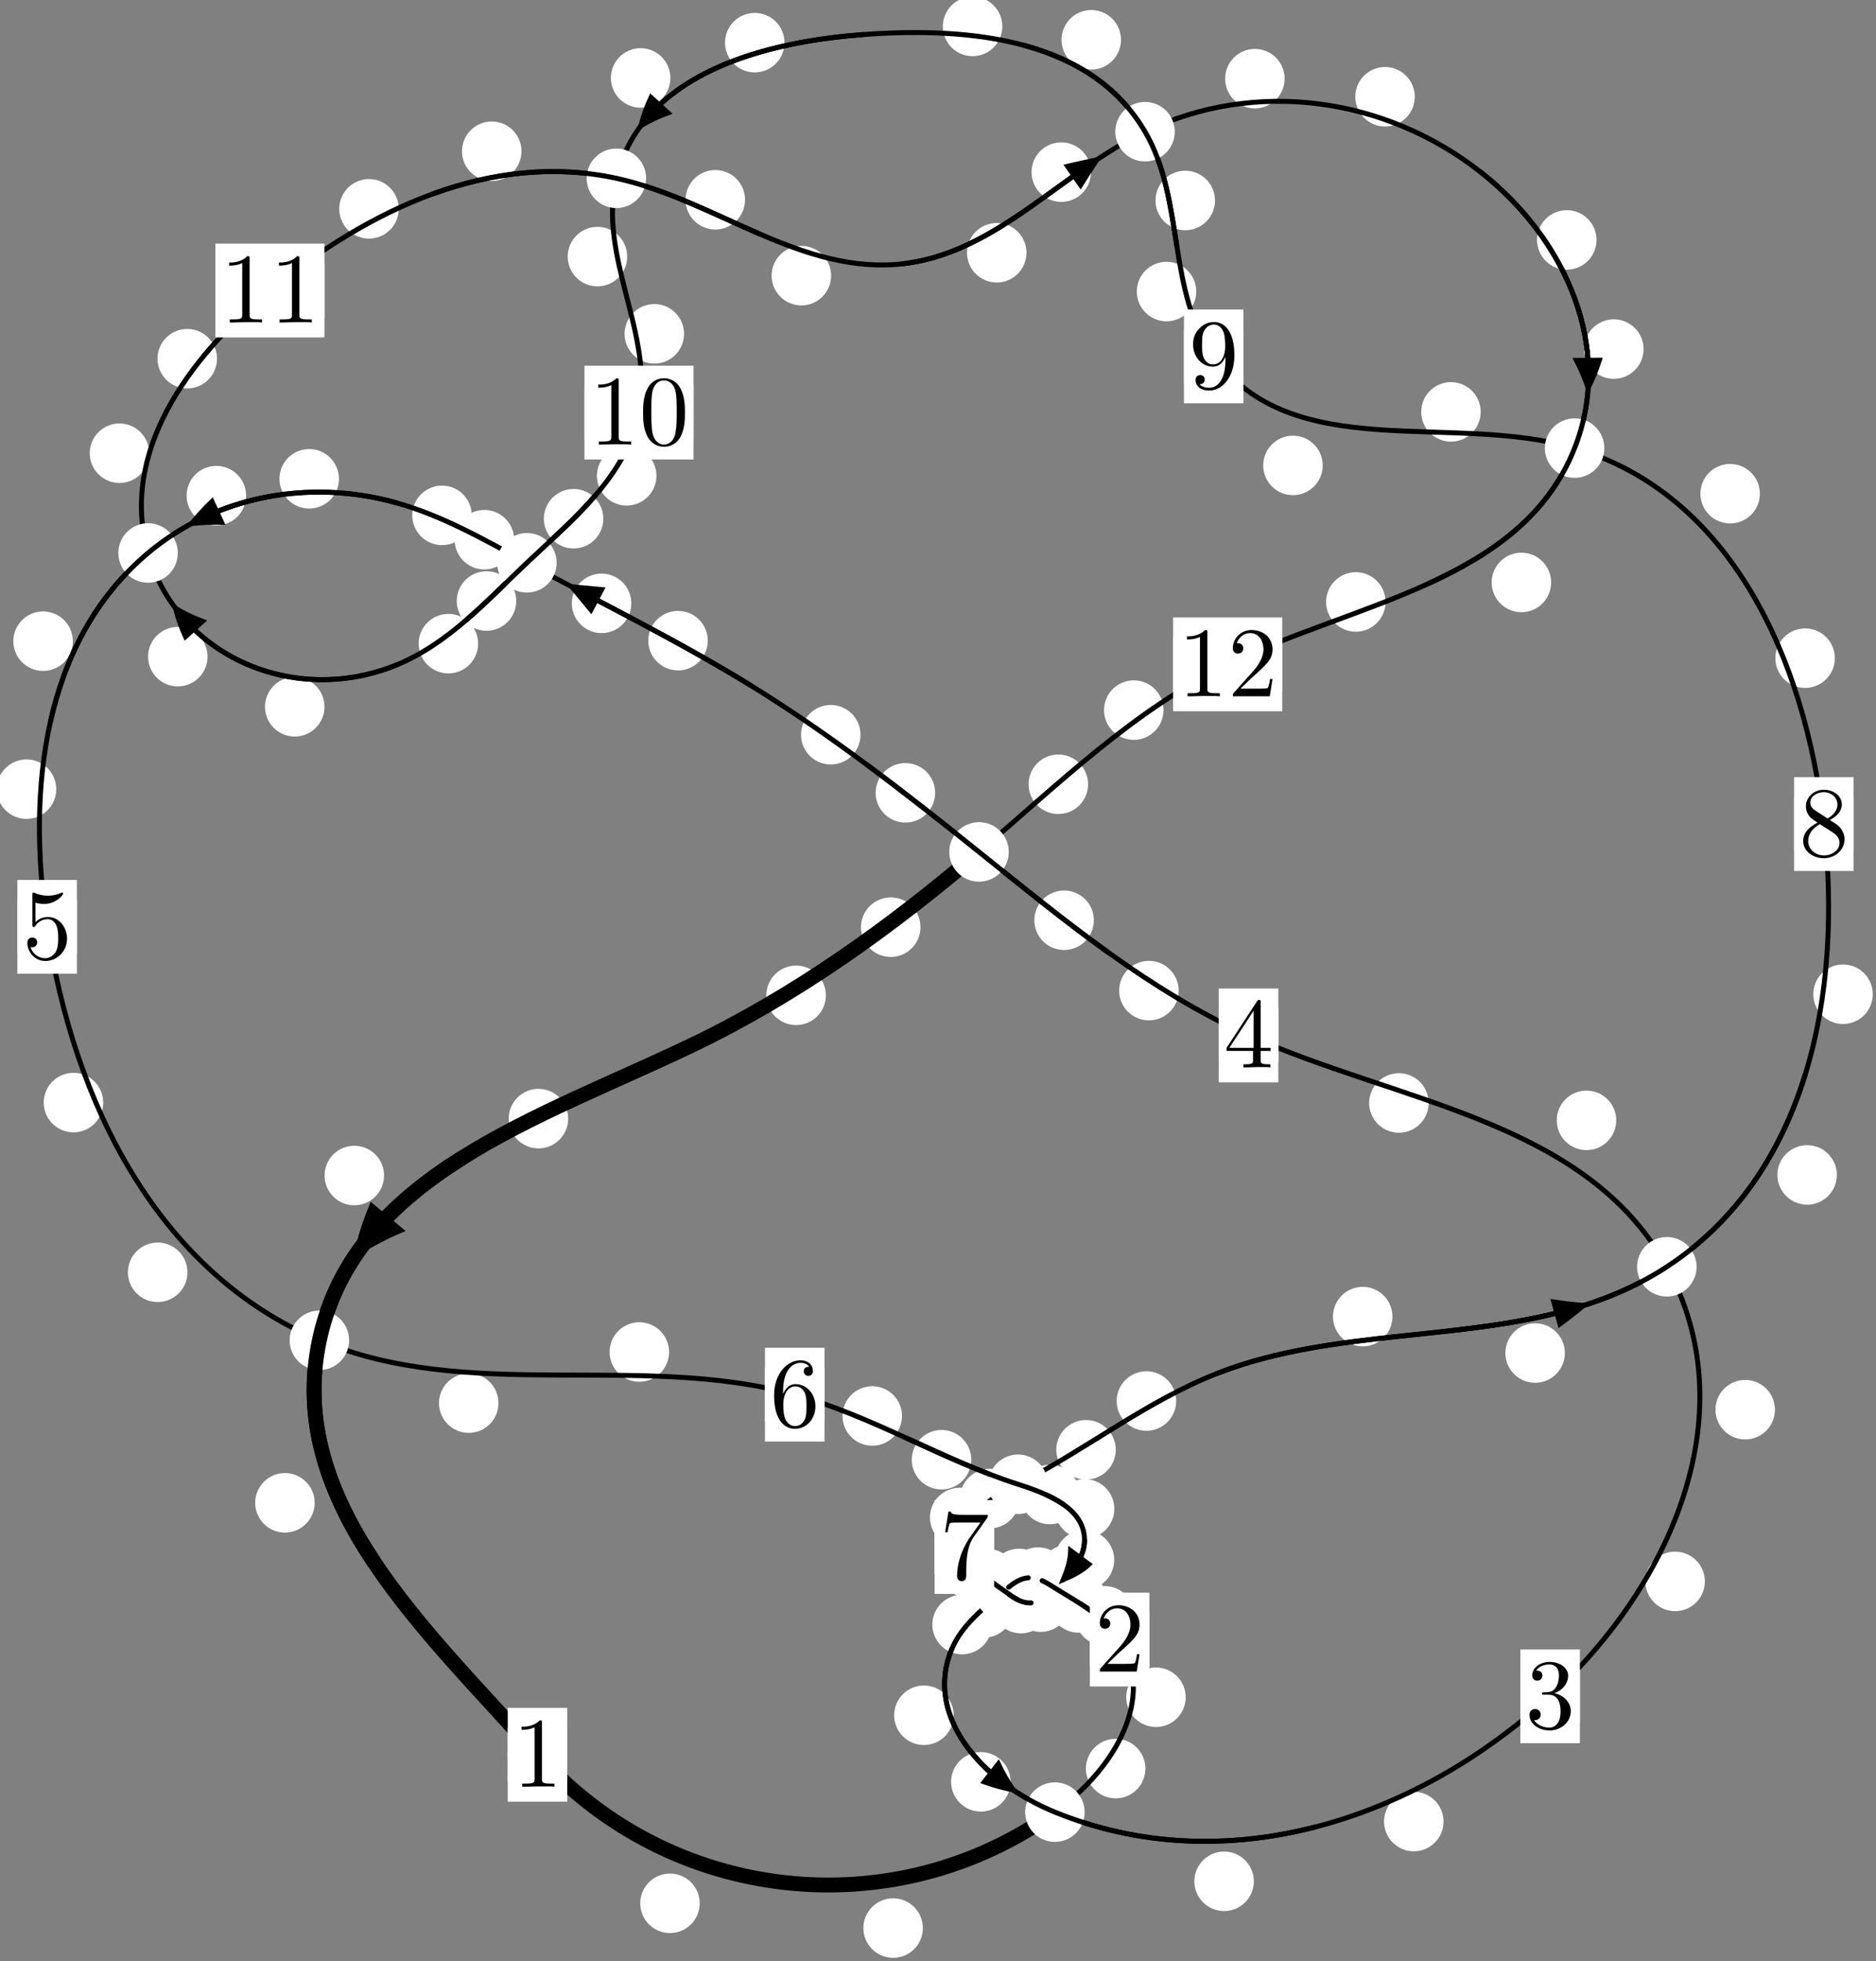 <?xml version="1.0"?>
<!-- Created by MetaPost 1.999 on 2021.07.06:0006 -->
<svg version="1.1" xmlns="http://www.w3.org/2000/svg" xmlns:xlink="http://www.w3.org/1999/xlink" width="188.507" height="196.969" viewBox="0 0 188.507 196.969">
<rect x="0" y="0" width="188.507" height="196.969" fill="#808080" stroke="none"/>
<!-- Original BoundingBox: -106.324844 -14.633362 82.182159 182.335373 -->
  <defs>
    <g transform="scale(0.01,0.01)" id="GLYPHcmr10_48">
      <path style="fill-rule: evenodd;" d="M460 -320C460 -400,455 -480,420 -554C374 -650,292 -666,250 -666C190 -666,117 -640,76 -547C44 -478,39 -400,39 -320C39 -245,43 -155,84 -79C127 2,200 22,249 22C303 22,379 1,423 -94C455 -163,460 -241,460 -320M249 -0C210 -0,151 -25,133 -121C122 -181,122 -273,122 -332C122 -396,122 -462,130 -516C149 -635,224 -644,249 -644C282 -644,348 -626,367 -527C377 -471,377 -395,377 -332C377 -257,377 -189,366 -125C351 -30,294 -0,249 -0"></path>
    </g>
    <g transform="scale(0.01,0.01)" id="GLYPHcmr10_49">
      <path style="fill-rule: evenodd;" d="M294 -640C294 -664,294 -666,271 -666C209 -602,121 -602,89 -602L89 -571C109 -571,168 -571,220 -597L220 -79C220 -43,217 -31,127 -31L95 -31L95 -0L257 -0L130 -3L217 -3L257 -3L297 -3L384 -3L419 -0L419 -31L387 -31C297 -31,294 -42,294 -79"></path>
    </g>
    <g transform="scale(0.01,0.01)" id="GLYPHcmr10_50">
      <path style="fill-rule: evenodd;" d="M127 -77L233 -180C389 -318,449 -372,449 -472C449 -586,359 -666,237 -666C124 -666,50 -574,50 -485C50 -429,100 -429,103 -429C120 -429,155 -441,155 -482C155 -508,137 -534,102 -534C94 -534,92 -534,89 -533C112 -598,166 -635,224 -635C315 -635,358 -554,358 -472C358 -392,308 -313,253 -251L61 -37C50 -26,50 -24,50 -0L421 -0L449 -174L424 -174C419 -144,412 -100,402 -85C395 -77,329 -77,307 -77"></path>
    </g>
    <g transform="scale(0.01,0.01)" id="GLYPHcmr10_51">
      <path style="fill-rule: evenodd;" d="M290 -352C372 -379,430 -449,430 -528C430 -610,342 -666,246 -666C145 -666,69 -606,69 -530C69 -497,91 -478,120 -478C151 -478,171 -500,171 -529C171 -579,124 -579,109 -579C140 -628,206 -641,242 -641C283 -641,338 -619,338 -529C338 -517,336 -459,310 -415C280 -367,246 -364,221 -363C213 -362,189 -360,182 -360C174 -359,167 -358,167 -348C167 -337,174 -337,191 -337L235 -337C317 -337,354 -269,354 -171C354 -35,285 -6,241 -6C198 -6,123 -23,88 -82C123 -77,154 -99,154 -137C154 -173,127 -193,98 -193C74 -193,42 -179,42 -135C42 -44,135 22,244 22C366 22,457 -69,457 -171C457 -253,394 -331,290 -352"></path>
    </g>
    <g transform="scale(0.01,0.01)" id="GLYPHcmr10_52">
      <path style="fill-rule: evenodd;" d="M294 -165L294 -78C294 -42,292 -31,218 -31L197 -31L197 -0L332 -0L238 -3L290 -3L332 -3L374 -3L427 -3L468 -0L468 -31L447 -31C373 -31,371 -42,371 -78L371 -165L471 -165L471 -196L371 -196L371 -651C371 -671,371 -677,355 -677C346 -677,343 -677,335 -665L28 -196L28 -165M300 -196L56 -196L300 -569"></path>
    </g>
    <g transform="scale(0.01,0.01)" id="GLYPHcmr10_53">
      <path style="fill-rule: evenodd;" d="M449 -201C449 -320,367 -420,259 -420C211 -420,168 -404,132 -369L132 -564C152 -558,185 -551,217 -551C340 -551,410 -642,410 -655C410 -661,407 -666,400 -666C399 -666,397 -666,392 -663C372 -654,323 -634,256 -634C216 -634,170 -641,123 -662C115 -665,113 -665,111 -665C101 -665,101 -657,101 -641L101 -345C101 -327,101 -319,115 -319C122 -319,124 -322,128 -328C139 -344,176 -398,257 -398C309 -398,334 -352,342 -334C358 -297,360 -258,360 -208C360 -173,360 -113,336 -71C312 -32,275 -6,229 -6C156 -6,99 -59,82 -118C85 -117,88 -116,99 -116C132 -116,149 -141,149 -165C149 -189,132 -214,99 -214C85 -214,50 -207,50 -161C50 -75,119 22,231 22C347 22,449 -74,449 -201"></path>
    </g>
    <g transform="scale(0.01,0.01)" id="GLYPHcmr10_54">
      <path style="fill-rule: evenodd;" d="M132 -328L132 -352C132 -605,256 -641,307 -641C331 -641,373 -635,395 -601C380 -601,340 -601,340 -556C340 -525,364 -510,386 -510C402 -510,432 -519,432 -558C432 -618,388 -666,305 -666C177 -666,42 -537,42 -316C42 -49,158 22,251 22C362 22,457 -72,457 -204C457 -331,368 -427,257 -427C189 -427,152 -376,132 -328M251 -6C188 -6,158 -66,152 -81C134 -128,134 -208,134 -226C134 -304,166 -404,256 -404C272 -404,318 -404,349 -342C367 -305,367 -254,367 -205C367 -157,367 -107,350 -71C320 -11,274 -6,251 -6"></path>
    </g>
    <g transform="scale(0.01,0.01)" id="GLYPHcmr10_55">
      <path style="fill-rule: evenodd;" d="M476 -609C485 -621,485 -623,485 -644L242 -644C120 -644,118 -657,114 -676L89 -676L56 -470L81 -470C84 -486,93 -549,106 -561C113 -567,191 -567,204 -567L411 -567C400 -551,321 -442,299 -409C209 -274,176 -135,176 -33C176 -23,176 22,222 22C268 22,268 -23,268 -33L268 -84C268 -139,271 -194,279 -248C283 -271,297 -357,341 -419"></path>
    </g>
    <g transform="scale(0.01,0.01)" id="GLYPHcmr10_56">
      <path style="fill-rule: evenodd;" d="M163 -457C117 -487,113 -521,113 -538C113 -599,178 -641,249 -641C322 -641,386 -589,386 -517C386 -460,347 -412,287 -377M309 -362C381 -399,430 -451,430 -517C430 -609,341 -666,250 -666C150 -666,69 -592,69 -499C69 -481,71 -436,113 -389C124 -377,161 -352,186 -335C128 -306,42 -250,42 -151C42 -45,144 22,249 22C362 22,457 -61,457 -168C457 -204,446 -249,408 -291C389 -312,373 -322,309 -362M209 -320L332 -242C360 -223,407 -193,407 -132C407 -58,332 -6,250 -6C164 -6,92 -68,92 -151C92 -209,124 -273,209 -320"></path>
    </g>
    <g transform="scale(0.01,0.01)" id="GLYPHcmr10_57">
      <path style="fill-rule: evenodd;" d="M367 -318L367 -286C367 -52,263 -6,205 -6C188 -6,134 -8,107 -42C151 -42,159 -71,159 -88C159 -119,135 -134,113 -134C97 -134,67 -125,67 -86C67 -19,121 22,206 22C335 22,457 -114,457 -329C457 -598,342 -666,253 -666C198 -666,149 -648,106 -603C65 -558,42 -516,42 -441C42 -316,130 -218,242 -218C303 -218,344 -260,367 -318M243 -241C227 -241,181 -241,150 -304C132 -341,132 -391,132 -440C132 -494,132 -541,153 -578C180 -628,218 -641,253 -641C299 -641,332 -607,349 -562C361 -530,365 -467,365 -421C365 -338,331 -241,243 -241"></path>
    </g>
  </defs>
  <path d="M70.31 191.159C70.31 190.366,69.995 189.606,69.435 189.045C68.874 188.485,68.114 188.17,67.321 188.17C66.529 188.17,65.769 188.485,65.208 189.045C64.648 189.606,64.333 190.366,64.333 191.159C64.333 191.951,64.648 192.711,65.208 193.272C65.769 193.832,66.529 194.147,67.321 194.147C68.114 194.147,68.874 193.832,69.435 193.272C69.995 192.711,70.31 191.951,70.31 191.159Z" style="fill: rgb(100%,100%,100%);stroke: none;"></path>
  <path d="M56.998 176.236C56.998 175.443,56.683 174.683,56.123 174.122C55.563 173.562,54.802 173.247,54.01 173.247C53.217 173.247,52.457 173.562,51.896 174.122C51.336 174.683,51.021 175.443,51.021 176.236C51.021 177.028,51.336 177.788,51.896 178.349C52.457 178.909,53.217 179.224,54.01 179.224C54.802 179.224,55.563 178.909,56.123 178.349C56.683 177.788,56.998 177.028,56.998 176.236Z" style="fill: rgb(100%,100%,100%);stroke: none;"></path>
  <path d="M115.094 177.627C115.094 176.834,114.779 176.074,114.219 175.514C113.658 174.953,112.898 174.638,112.106 174.638C111.313 174.638,110.553 174.953,109.992 175.514C109.432 176.074,109.117 176.834,109.117 177.627C109.117 178.42,109.432 179.18,109.992 179.74C110.553 180.301,111.313 180.616,112.106 180.616C112.898 180.616,113.658 180.301,114.219 179.74C114.779 179.18,115.094 178.42,115.094 177.627Z" style="fill: rgb(100%,100%,100%);stroke: none;"></path>
  <path d="M92.731 193.645C92.731 192.852,92.416 192.092,91.856 191.531C91.295 190.971,90.535 190.656,89.743 190.656C88.95 190.656,88.19 190.971,87.629 191.531C87.069 192.092,86.754 192.852,86.754 193.645C86.754 194.437,87.069 195.197,87.629 195.758C88.19 196.318,88.95 196.633,89.743 196.633C90.535 196.633,91.295 196.318,91.856 195.758C92.416 195.197,92.731 194.437,92.731 193.645Z" style="fill: rgb(100%,100%,100%);stroke: none;"></path>
  <path d="M113.989 162.284C113.989 161.491,113.674 160.731,113.114 160.171C112.553 159.61,111.793 159.295,111 159.295C110.208 159.295,109.448 159.61,108.887 160.171C108.327 160.731,108.012 161.491,108.012 162.284C108.012 163.077,108.327 163.837,108.887 164.397C109.448 164.958,110.208 165.273,111 165.273C111.793 165.273,112.553 164.958,113.114 164.397C113.674 163.837,113.989 163.077,113.989 162.284Z" style="fill: rgb(100%,100%,100%);stroke: none;"></path>
  <path d="M119.143 170.463C119.143 169.67,118.828 168.91,118.268 168.35C117.707 167.789,116.947 167.474,116.154 167.474C115.362 167.474,114.602 167.789,114.041 168.35C113.481 168.91,113.166 169.67,113.166 170.463C113.166 171.256,113.481 172.016,114.041 172.576C114.602 173.137,115.362 173.452,116.154 173.452C116.947 173.452,117.707 173.137,118.268 172.576C118.828 172.016,119.143 171.256,119.143 170.463Z" style="fill: rgb(100%,100%,100%);stroke: none;"></path>
  <path d="M108.159 158.965C108.159 158.173,107.844 157.413,107.284 156.852C106.723 156.292,105.963 155.977,105.17 155.977C104.378 155.977,103.618 156.292,103.057 156.852C102.497 157.413,102.182 158.173,102.182 158.965C102.182 159.758,102.497 160.518,103.057 161.079C103.618 161.639,104.378 161.954,105.17 161.954C105.963 161.954,106.723 161.639,107.284 161.079C107.844 160.518,108.159 159.758,108.159 158.965Z" style="fill: rgb(100%,100%,100%);stroke: none;"></path>
  <path d="M111.364 160.99C111.364 160.198,111.049 159.438,110.489 158.877C109.928 158.317,109.168 158.002,108.375 158.002C107.583 158.002,106.823 158.317,106.262 158.877C105.702 159.438,105.387 160.198,105.387 160.99C105.387 161.783,105.702 162.543,106.262 163.104C106.823 163.664,107.583 163.979,108.375 163.979C109.168 163.979,109.928 163.664,110.489 163.104C111.049 162.543,111.364 161.783,111.364 160.99Z" style="fill: rgb(100%,100%,100%);stroke: none;"></path>
  <path d="M105.376 158.534C105.376 157.741,105.061 156.981,104.5 156.421C103.94 155.86,103.18 155.545,102.387 155.545C101.594 155.545,100.834 155.86,100.274 156.421C99.713 156.981,99.398 157.741,99.398 158.534C99.398 159.327,99.713 160.087,100.274 160.647C100.834 161.208,101.594 161.523,102.387 161.523C103.18 161.523,103.94 161.208,104.5 160.647C105.061 160.087,105.376 159.327,105.376 158.534Z" style="fill: rgb(100%,100%,100%);stroke: none;"></path>
  <path d="M107.295 158.397C107.295 157.604,106.98 156.844,106.42 156.283C105.86 155.723,105.099 155.408,104.307 155.408C103.514 155.408,102.754 155.723,102.193 156.283C101.633 156.844,101.318 157.604,101.318 158.397C101.318 159.189,101.633 159.95,102.193 160.51C102.754 161.07,103.514 161.385,104.307 161.385C105.099 161.385,105.86 161.07,106.42 160.51C106.98 159.95,107.295 159.189,107.295 158.397Z" style="fill: rgb(100%,100%,100%);stroke: none;"></path>
  <path d="M101.86 161.491C101.86 160.698,101.545 159.938,100.984 159.378C100.424 158.817,99.664 158.502,98.871 158.502C98.078 158.502,97.318 158.817,96.758 159.378C96.197 159.938,95.882 160.698,95.882 161.491C95.882 162.284,96.197 163.044,96.758 163.604C97.318 164.165,98.078 164.48,98.871 164.48C99.664 164.48,100.424 164.165,100.984 163.604C101.545 163.044,101.86 162.284,101.86 161.491Z" style="fill: rgb(100%,100%,100%);stroke: none;"></path>
  <path d="M104.621 159.17C104.621 158.378,104.306 157.617,103.745 157.057C103.185 156.496,102.425 156.182,101.632 156.182C100.839 156.182,100.079 156.496,99.519 157.057C98.958 157.617,98.643 158.378,98.643 159.17C98.643 159.963,98.958 160.723,99.519 161.284C100.079 161.844,100.839 162.159,101.632 162.159C102.425 162.159,103.185 161.844,103.745 161.284C104.306 160.723,104.621 159.963,104.621 159.17Z" style="fill: rgb(100%,100%,100%);stroke: none;"></path>
  <path d="M95.826 172.271C95.826 171.478,95.511 170.718,94.95 170.158C94.39 169.597,93.63 169.282,92.837 169.282C92.044 169.282,91.284 169.597,90.724 170.158C90.163 170.718,89.848 171.478,89.848 172.271C89.848 173.064,90.163 173.824,90.724 174.384C91.284 174.945,92.044 175.26,92.837 175.26C93.63 175.26,94.39 174.945,94.95 174.384C95.511 173.824,95.826 173.064,95.826 172.271Z" style="fill: rgb(100%,100%,100%);stroke: none;"></path>
  <path d="M99.662 163.164C99.662 162.371,99.347 161.611,98.787 161.05C98.226 160.49,97.466 160.175,96.673 160.175C95.881 160.175,95.12 160.49,94.56 161.05C93.999 161.611,93.685 162.371,93.685 163.164C93.685 163.956,93.999 164.717,94.56 165.277C95.12 165.838,95.881 166.152,96.673 166.152C97.466 166.152,98.226 165.838,98.787 165.277C99.347 164.717,99.662 163.956,99.662 163.164Z" style="fill: rgb(100%,100%,100%);stroke: none;"></path>
  <path d="M125.991 188.948C125.991 188.155,125.676 187.395,125.115 186.835C124.555 186.274,123.795 185.959,123.002 185.959C122.209 185.959,121.449 186.274,120.889 186.835C120.328 187.395,120.013 188.155,120.013 188.948C120.013 189.741,120.328 190.501,120.889 191.061C121.449 191.622,122.209 191.937,123.002 191.937C123.795 191.937,124.555 191.622,125.115 191.061C125.676 190.501,125.991 189.741,125.991 188.948Z" style="fill: rgb(100%,100%,100%);stroke: none;"></path>
  <path d="M101.547 178.959C101.547 178.166,101.232 177.406,100.671 176.845C100.111 176.285,99.351 175.97,98.558 175.97C97.765 175.97,97.005 176.285,96.445 176.845C95.884 177.406,95.569 178.166,95.569 178.959C95.569 179.751,95.884 180.512,96.445 181.072C97.005 181.632,97.765 181.947,98.558 181.947C99.351 181.947,100.111 181.632,100.671 181.072C101.232 180.512,101.547 179.751,101.547 178.959Z" style="fill: rgb(100%,100%,100%);stroke: none;"></path>
  <path d="M171.312 158.829C171.312 158.036,170.997 157.276,170.437 156.716C169.877 156.155,169.116 155.84,168.324 155.84C167.531 155.84,166.771 156.155,166.21 156.716C165.65 157.276,165.335 158.036,165.335 158.829C165.335 159.622,165.65 160.382,166.21 160.942C166.771 161.503,167.531 161.818,168.324 161.818C169.116 161.818,169.877 161.503,170.437 160.942C170.997 160.382,171.312 159.622,171.312 158.829Z" style="fill: rgb(100%,100%,100%);stroke: none;"></path>
  <path d="M145.051 182.946C145.051 182.154,144.737 181.394,144.176 180.833C143.616 180.273,142.855 179.958,142.063 179.958C141.27 179.958,140.51 180.273,139.949 180.833C139.389 181.394,139.074 182.154,139.074 182.946C139.074 183.739,139.389 184.499,139.949 185.06C140.51 185.62,141.27 185.935,142.063 185.935C142.855 185.935,143.616 185.62,144.176 185.06C144.737 184.499,145.051 183.739,145.051 182.946Z" style="fill: rgb(100%,100%,100%);stroke: none;"></path>
  <path d="M162.405 112.522C162.405 111.73,162.09 110.97,161.53 110.409C160.969 109.849,160.209 109.534,159.417 109.534C158.624 109.534,157.864 109.849,157.303 110.409C156.743 110.97,156.428 111.73,156.428 112.522C156.428 113.315,156.743 114.075,157.303 114.636C157.864 115.196,158.624 115.511,159.417 115.511C160.209 115.511,160.969 115.196,161.53 114.636C162.09 114.075,162.405 113.315,162.405 112.522Z" style="fill: rgb(100%,100%,100%);stroke: none;"></path>
  <path d="M178.353 141.58C178.353 140.788,178.038 140.027,177.478 139.467C176.917 138.906,176.157 138.592,175.364 138.592C174.572 138.592,173.811 138.906,173.251 139.467C172.69 140.027,172.375 140.788,172.375 141.58C172.375 142.373,172.69 143.133,173.251 143.694C173.811 144.254,174.572 144.569,175.364 144.569C176.157 144.569,176.917 144.254,177.478 143.694C178.038 143.133,178.353 142.373,178.353 141.58Z" style="fill: rgb(100%,100%,100%);stroke: none;"></path>
  <path d="M118.435 99.492C118.435 98.699,118.12 97.939,117.56 97.379C116.999 96.818,116.239 96.503,115.446 96.503C114.654 96.503,113.893 96.818,113.333 97.379C112.772 97.939,112.457 98.699,112.457 99.492C112.457 100.285,112.772 101.045,113.333 101.605C113.893 102.166,114.654 102.481,115.446 102.481C116.239 102.481,116.999 102.166,117.56 101.605C118.12 101.045,118.435 100.285,118.435 99.492Z" style="fill: rgb(100%,100%,100%);stroke: none;"></path>
  <path d="M143.555 110.777C143.555 109.984,143.24 109.224,142.679 108.663C142.119 108.103,141.359 107.788,140.566 107.788C139.773 107.788,139.013 108.103,138.453 108.663C137.892 109.224,137.577 109.984,137.577 110.777C137.577 111.569,137.892 112.329,138.453 112.89C139.013 113.45,139.773 113.765,140.566 113.765C141.359 113.765,142.119 113.45,142.679 112.89C143.24 112.329,143.555 111.569,143.555 110.777Z" style="fill: rgb(100%,100%,100%);stroke: none;"></path>
  <path d="M93.965 79.627C93.965 78.834,93.65 78.074,93.089 77.513C92.529 76.953,91.769 76.638,90.976 76.638C90.183 76.638,89.423 76.953,88.863 77.513C88.302 78.074,87.987 78.834,87.987 79.627C87.987 80.419,88.302 81.179,88.863 81.74C89.423 82.3,90.183 82.615,90.976 82.615C91.769 82.615,92.529 82.3,93.089 81.74C93.65 81.179,93.965 80.419,93.965 79.627Z" style="fill: rgb(100%,100%,100%);stroke: none;"></path>
  <path d="M109.913 92.425C109.913 91.633,109.598 90.872,109.037 90.312C108.477 89.751,107.716 89.437,106.924 89.437C106.131 89.437,105.371 89.751,104.81 90.312C104.25 90.872,103.935 91.633,103.935 92.425C103.935 93.218,104.25 93.978,104.81 94.539C105.371 95.099,106.131 95.414,106.924 95.414C107.716 95.414,108.477 95.099,109.037 94.539C109.598 93.978,109.913 93.218,109.913 92.425Z" style="fill: rgb(100%,100%,100%);stroke: none;"></path>
  <path d="M71.119 64.344C71.119 63.551,70.804 62.791,70.244 62.231C69.683 61.67,68.923 61.355,68.13 61.355C67.338 61.355,66.577 61.67,66.017 62.231C65.456 62.791,65.142 63.551,65.142 64.344C65.142 65.137,65.456 65.897,66.017 66.457C66.577 67.018,67.338 67.333,68.13 67.333C68.923 67.333,69.683 67.018,70.244 66.457C70.804 65.897,71.119 65.137,71.119 64.344Z" style="fill: rgb(100%,100%,100%);stroke: none;"></path>
  <path d="M86.466 73.794C86.466 73.001,86.151 72.241,85.591 71.68C85.03 71.12,84.27 70.805,83.477 70.805C82.685 70.805,81.924 71.12,81.364 71.68C80.803 72.241,80.489 73.001,80.489 73.794C80.489 74.586,80.803 75.347,81.364 75.907C81.924 76.467,82.685 76.782,83.477 76.782C84.27 76.782,85.03 76.467,85.591 75.907C86.151 75.347,86.466 74.586,86.466 73.794Z" style="fill: rgb(100%,100%,100%);stroke: none;"></path>
  <path d="M51.66 54.204C51.66 53.412,51.345 52.652,50.784 52.091C50.224 51.531,49.464 51.216,48.671 51.216C47.878 51.216,47.118 51.531,46.558 52.091C45.997 52.652,45.682 53.412,45.682 54.204C45.682 54.997,45.997 55.757,46.558 56.318C47.118 56.878,47.878 57.193,48.671 57.193C49.464 57.193,50.224 56.878,50.784 56.318C51.345 55.757,51.66 54.997,51.66 54.204Z" style="fill: rgb(100%,100%,100%);stroke: none;"></path>
  <path d="M63.435 60.598C63.435 59.806,63.12 59.045,62.56 58.485C62 57.925,61.239 57.61,60.447 57.61C59.654 57.61,58.894 57.925,58.333 58.485C57.773 59.045,57.458 59.806,57.458 60.598C57.458 61.391,57.773 62.151,58.333 62.712C58.894 63.272,59.654 63.587,60.447 63.587C61.239 63.587,62 63.272,62.56 62.712C63.12 62.151,63.435 61.391,63.435 60.598Z" style="fill: rgb(100%,100%,100%);stroke: none;"></path>
  <path d="M34.057 48.089C34.057 47.296,33.742 46.536,33.182 45.976C32.621 45.415,31.861 45.1,31.068 45.1C30.276 45.1,29.515 45.415,28.955 45.976C28.394 46.536,28.08 47.296,28.08 48.089C28.08 48.882,28.394 49.642,28.955 50.202C29.515 50.763,30.276 51.078,31.068 51.078C31.861 51.078,32.621 50.763,33.182 50.202C33.742 49.642,34.057 48.882,34.057 48.089Z" style="fill: rgb(100%,100%,100%);stroke: none;"></path>
  <path d="M47.404 51.761C47.404 50.968,47.09 50.208,46.529 49.648C45.969 49.087,45.208 48.772,44.416 48.772C43.623 48.772,42.863 49.087,42.302 49.648C41.742 50.208,41.427 50.968,41.427 51.761C41.427 52.554,41.742 53.314,42.302 53.874C42.863 54.435,43.623 54.75,44.416 54.75C45.208 54.75,45.969 54.435,46.529 53.874C47.09 53.314,47.404 52.554,47.404 51.761Z" style="fill: rgb(100%,100%,100%);stroke: none;"></path>
  <path d="M7.319 64.396C7.319 63.604,7.004 62.844,6.443 62.283C5.883 61.723,5.123 61.408,4.33 61.408C3.537 61.408,2.777 61.723,2.217 62.283C1.656 62.844,1.341 63.604,1.341 64.396C1.341 65.189,1.656 65.949,2.217 66.51C2.777 67.07,3.537 67.385,4.33 67.385C5.123 67.385,5.883 67.07,6.443 66.51C7.004 65.949,7.319 65.189,7.319 64.396Z" style="fill: rgb(100%,100%,100%);stroke: none;"></path>
  <path d="M24.728 49.78C24.728 48.987,24.413 48.227,23.852 47.666C23.292 47.106,22.532 46.791,21.739 46.791C20.946 46.791,20.186 47.106,19.626 47.666C19.065 48.227,18.75 48.987,18.75 49.78C18.75 50.572,19.065 51.333,19.626 51.893C20.186 52.454,20.946 52.768,21.739 52.768C22.532 52.768,23.292 52.454,23.852 51.893C24.413 51.333,24.728 50.572,24.728 49.78Z" style="fill: rgb(100%,100%,100%);stroke: none;"></path>
  <path d="M10.371 110.737C10.371 109.944,10.056 109.184,9.496 108.624C8.935 108.063,8.175 107.748,7.383 107.748C6.59 107.748,5.83 108.063,5.269 108.624C4.709 109.184,4.394 109.944,4.394 110.737C4.394 111.53,4.709 112.29,5.269 112.85C5.83 113.411,6.59 113.726,7.383 113.726C8.175 113.726,8.935 113.411,9.496 112.85C10.056 112.29,10.371 111.53,10.371 110.737Z" style="fill: rgb(100%,100%,100%);stroke: none;"></path>
  <path d="M5.653 79.26C5.653 78.468,5.338 77.708,4.777 77.147C4.217 76.587,3.457 76.272,2.664 76.272C1.871 76.272,1.111 76.587,0.551 77.147C-0.01 77.708,-0.325 78.468,-0.325 79.26C-0.325 80.053,-0.01 80.813,0.551 81.374C1.111 81.934,1.871 82.249,2.664 82.249C3.457 82.249,4.217 81.934,4.777 81.374C5.338 80.813,5.653 80.053,5.653 79.26Z" style="fill: rgb(100%,100%,100%);stroke: none;"></path>
  <path d="M50.088 140.922C50.088 140.129,49.773 139.369,49.213 138.808C48.653 138.248,47.892 137.933,47.1 137.933C46.307 137.933,45.547 138.248,44.986 138.808C44.426 139.369,44.111 140.129,44.111 140.922C44.111 141.714,44.426 142.475,44.986 143.035C45.547 143.595,46.307 143.91,47.1 143.91C47.892 143.91,48.653 143.595,49.213 143.035C49.773 142.475,50.088 141.714,50.088 140.922Z" style="fill: rgb(100%,100%,100%);stroke: none;"></path>
  <path d="M18.833 127.783C18.833 126.99,18.518 126.23,17.957 125.67C17.397 125.109,16.637 124.794,15.844 124.794C15.051 124.794,14.291 125.109,13.731 125.67C13.17 126.23,12.855 126.99,12.855 127.783C12.855 128.576,13.17 129.336,13.731 129.897C14.291 130.457,15.051 130.772,15.844 130.772C16.637 130.772,17.397 130.457,17.957 129.897C18.518 129.336,18.833 128.576,18.833 127.783Z" style="fill: rgb(100%,100%,100%);stroke: none;"></path>
  <path d="M90.635 142.213C90.635 141.421,90.32 140.661,89.76 140.1C89.199 139.54,88.439 139.225,87.647 139.225C86.854 139.225,86.094 139.54,85.533 140.1C84.973 140.661,84.658 141.421,84.658 142.213C84.658 143.006,84.973 143.766,85.533 144.327C86.094 144.887,86.854 145.202,87.647 145.202C88.439 145.202,89.199 144.887,89.76 144.327C90.32 143.766,90.635 143.006,90.635 142.213Z" style="fill: rgb(100%,100%,100%);stroke: none;"></path>
  <path d="M67.23 135.788C67.23 134.996,66.916 134.236,66.355 133.675C65.795 133.115,65.034 132.8,64.242 132.8C63.449 132.8,62.689 133.115,62.128 133.675C61.568 134.236,61.253 134.996,61.253 135.788C61.253 136.581,61.568 137.341,62.128 137.902C62.689 138.462,63.449 138.777,64.242 138.777C65.034 138.777,65.795 138.462,66.355 137.902C66.916 137.341,67.23 136.581,67.23 135.788Z" style="fill: rgb(100%,100%,100%);stroke: none;"></path>
  <path d="M108.486 150.099C108.486 149.306,108.171 148.546,107.611 147.985C107.05 147.425,106.29 147.11,105.497 147.11C104.705 147.11,103.945 147.425,103.384 147.985C102.824 148.546,102.509 149.306,102.509 150.099C102.509 150.891,102.824 151.652,103.384 152.212C103.945 152.773,104.705 153.088,105.497 153.088C106.29 153.088,107.05 152.773,107.611 152.212C108.171 151.652,108.486 150.891,108.486 150.099Z" style="fill: rgb(100%,100%,100%);stroke: none;"></path>
  <path d="M97.595 146.606C97.595 145.813,97.28 145.053,96.719 144.492C96.159 143.932,95.399 143.617,94.606 143.617C93.813 143.617,93.053 143.932,92.493 144.492C91.932 145.053,91.617 145.813,91.617 146.606C91.617 147.398,91.932 148.158,92.493 148.719C93.053 149.279,93.813 149.594,94.606 149.594C95.399 149.594,96.159 149.279,96.719 148.719C97.28 148.158,97.595 147.398,97.595 146.606Z" style="fill: rgb(100%,100%,100%);stroke: none;"></path>
  <path d="M111.962 156.667C111.962 155.875,111.647 155.115,111.086 154.554C110.526 153.994,109.765 153.679,108.973 153.679C108.18 153.679,107.42 153.994,106.859 154.554C106.299 155.115,105.984 155.875,105.984 156.667C105.984 157.46,106.299 158.22,106.859 158.781C107.42 159.341,108.18 159.656,108.973 159.656C109.765 159.656,110.526 159.341,111.086 158.781C111.647 158.22,111.962 157.46,111.962 156.667Z" style="fill: rgb(100%,100%,100%);stroke: none;"></path>
  <path d="M111.971 151.54C111.971 150.747,111.656 149.987,111.096 149.426C110.536 148.866,109.775 148.551,108.983 148.551C108.19 148.551,107.43 148.866,106.869 149.426C106.309 149.987,105.994 150.747,105.994 151.54C105.994 152.332,106.309 153.093,106.869 153.653C107.43 154.214,108.19 154.529,108.983 154.529C109.775 154.529,110.536 154.214,111.096 153.653C111.656 153.093,111.971 152.332,111.971 151.54Z" style="fill: rgb(100%,100%,100%);stroke: none;"></path>
  <path d="M108.296 160.174C108.296 159.381,107.981 158.621,107.42 158.06C106.86 157.5,106.1 157.185,105.307 157.185C104.514 157.185,103.754 157.5,103.194 158.06C102.633 158.621,102.318 159.381,102.318 160.174C102.318 160.966,102.633 161.726,103.194 162.287C103.754 162.847,104.514 163.162,105.307 163.162C106.1 163.162,106.86 162.847,107.42 162.287C107.981 161.726,108.296 160.966,108.296 160.174Z" style="fill: rgb(100%,100%,100%);stroke: none;"></path>
  <path d="M110.39 158.107C110.39 157.314,110.075 156.554,109.514 155.994C108.954 155.433,108.194 155.118,107.401 155.118C106.608 155.118,105.848 155.433,105.288 155.994C104.727 156.554,104.412 157.314,104.412 158.107C104.412 158.9,104.727 159.66,105.288 160.22C105.848 160.781,106.608 161.096,107.401 161.096C108.194 161.096,108.954 160.781,109.514 160.22C110.075 159.66,110.39 158.9,110.39 158.107Z" style="fill: rgb(100%,100%,100%);stroke: none;"></path>
  <path d="M105.578 161.056C105.578 160.263,105.264 159.503,104.703 158.943C104.143 158.382,103.382 158.067,102.59 158.067C101.797 158.067,101.037 158.382,100.476 158.943C99.916 159.503,99.601 160.263,99.601 161.056C99.601 161.849,99.916 162.609,100.476 163.169C101.037 163.73,101.797 164.045,102.59 164.045C103.382 164.045,104.143 163.73,104.703 163.169C105.264 162.609,105.578 161.849,105.578 161.056Z" style="fill: rgb(100%,100%,100%);stroke: none;"></path>
  <path d="M107.568 160.91C107.568 160.117,107.253 159.357,106.692 158.797C106.132 158.236,105.371 157.921,104.579 157.921C103.786 157.921,103.026 158.236,102.465 158.797C101.905 159.357,101.59 160.117,101.59 160.91C101.59 161.703,101.905 162.463,102.465 163.023C103.026 163.584,103.786 163.899,104.579 163.899C105.371 163.899,106.132 163.584,106.692 163.023C107.253 162.463,107.568 161.703,107.568 160.91Z" style="fill: rgb(100%,100%,100%);stroke: none;"></path>
  <path d="M102.212 158.555C102.212 157.763,101.897 157.003,101.337 156.442C100.776 155.882,100.016 155.567,99.223 155.567C98.431 155.567,97.671 155.882,97.11 156.442C96.55 157.003,96.235 157.763,96.235 158.555C96.235 159.348,96.55 160.108,97.11 160.669C97.671 161.229,98.431 161.544,99.223 161.544C100.016 161.544,100.776 161.229,101.337 160.669C101.897 160.108,102.212 159.348,102.212 158.555Z" style="fill: rgb(100%,100%,100%);stroke: none;"></path>
  <path d="M104.727 160.372C104.727 159.58,104.412 158.82,103.852 158.259C103.291 157.699,102.531 157.384,101.739 157.384C100.946 157.384,100.186 157.699,99.625 158.259C99.065 158.82,98.75 159.58,98.75 160.372C98.75 161.165,99.065 161.925,99.625 162.486C100.186 163.046,100.946 163.361,101.739 163.361C102.531 163.361,103.291 163.046,103.852 162.486C104.412 161.925,104.727 161.165,104.727 160.372Z" style="fill: rgb(100%,100%,100%);stroke: none;"></path>
  <path d="M99.423 152.408C99.423 151.615,99.108 150.855,98.548 150.294C97.987 149.734,97.227 149.419,96.435 149.419C95.642 149.419,94.882 149.734,94.321 150.294C93.761 150.855,93.446 151.615,93.446 152.408C93.446 153.2,93.761 153.96,94.321 154.521C94.882 155.081,95.642 155.396,96.435 155.396C97.227 155.396,97.987 155.081,98.548 154.521C99.108 153.96,99.423 153.2,99.423 152.408Z" style="fill: rgb(100%,100%,100%);stroke: none;"></path>
  <path d="M100.214 157.428C100.214 156.635,99.899 155.875,99.339 155.314C98.778 154.754,98.018 154.439,97.225 154.439C96.433 154.439,95.672 154.754,95.112 155.314C94.551 155.875,94.237 156.635,94.237 157.428C94.237 158.22,94.551 158.981,95.112 159.541C95.672 160.102,96.433 160.417,97.225 160.417C98.018 160.417,98.778 160.102,99.339 159.541C99.899 158.981,100.214 158.22,100.214 157.428Z" style="fill: rgb(100%,100%,100%);stroke: none;"></path>
  <path d="M112.116 145.608C112.116 144.816,111.801 144.055,111.24 143.495C110.68 142.934,109.92 142.62,109.127 142.62C108.334 142.62,107.574 142.934,107.014 143.495C106.453 144.055,106.138 144.816,106.138 145.608C106.138 146.401,106.453 147.161,107.014 147.722C107.574 148.282,108.334 148.597,109.127 148.597C109.92 148.597,110.68 148.282,111.24 147.722C111.801 147.161,112.116 146.401,112.116 145.608Z" style="fill: rgb(100%,100%,100%);stroke: none;"></path>
  <path d="M102.441 150.512C102.441 149.719,102.127 148.959,101.566 148.398C101.006 147.838,100.245 147.523,99.453 147.523C98.66 147.523,97.9 147.838,97.339 148.398C96.779 148.959,96.464 149.719,96.464 150.512C96.464 151.304,96.779 152.065,97.339 152.625C97.9 153.186,98.66 153.501,99.453 153.501C100.245 153.501,101.006 153.186,101.566 152.625C102.127 152.065,102.441 151.304,102.441 150.512Z" style="fill: rgb(100%,100%,100%);stroke: none;"></path>
  <path d="M139.918 132.232C139.918 131.44,139.603 130.68,139.043 130.119C138.482 129.559,137.722 129.244,136.929 129.244C136.137 129.244,135.377 129.559,134.816 130.119C134.256 130.68,133.941 131.44,133.941 132.232C133.941 133.025,134.256 133.785,134.816 134.346C135.377 134.906,136.137 135.221,136.929 135.221C137.722 135.221,138.482 134.906,139.043 134.346C139.603 133.785,139.918 133.025,139.918 132.232Z" style="fill: rgb(100%,100%,100%);stroke: none;"></path>
  <path d="M118.185 140.712C118.185 139.92,117.87 139.159,117.309 138.599C116.749 138.038,115.989 137.723,115.196 137.723C114.403 137.723,113.643 138.038,113.083 138.599C112.522 139.159,112.207 139.92,112.207 140.712C112.207 141.505,112.522 142.265,113.083 142.826C113.643 143.386,114.403 143.701,115.196 143.701C115.989 143.701,116.749 143.386,117.309 142.826C117.87 142.265,118.185 141.505,118.185 140.712Z" style="fill: rgb(100%,100%,100%);stroke: none;"></path>
  <path d="M184.575 118.003C184.575 117.21,184.26 116.45,183.7 115.89C183.139 115.329,182.379 115.014,181.587 115.014C180.794 115.014,180.034 115.329,179.473 115.89C178.913 116.45,178.598 117.21,178.598 118.003C178.598 118.796,178.913 119.556,179.473 120.116C180.034 120.677,180.794 120.992,181.587 120.992C182.379 120.992,183.139 120.677,183.7 120.116C184.26 119.556,184.575 118.796,184.575 118.003Z" style="fill: rgb(100%,100%,100%);stroke: none;"></path>
  <path d="M157.243 135.892C157.243 135.099,156.928 134.339,156.367 133.779C155.807 133.218,155.047 132.903,154.254 132.903C153.461 132.903,152.701 133.218,152.141 133.779C151.58 134.339,151.265 135.099,151.265 135.892C151.265 136.685,151.58 137.445,152.141 138.005C152.701 138.566,153.461 138.881,154.254 138.881C155.047 138.881,155.807 138.566,156.367 138.005C156.928 137.445,157.243 136.685,157.243 135.892Z" style="fill: rgb(100%,100%,100%);stroke: none;"></path>
  <path d="M184.372 66.103C184.372 65.311,184.057 64.551,183.496 63.99C182.936 63.43,182.176 63.115,181.383 63.115C180.59 63.115,179.83 63.43,179.27 63.99C178.709 64.551,178.394 65.311,178.394 66.103C178.394 66.896,178.709 67.656,179.27 68.217C179.83 68.777,180.59 69.092,181.383 69.092C182.176 69.092,182.936 68.777,183.496 68.217C184.057 67.656,184.372 66.896,184.372 66.103Z" style="fill: rgb(100%,100%,100%);stroke: none;"></path>
  <path d="M188.182 99.857C188.182 99.064,187.867 98.304,187.307 97.743C186.746 97.183,185.986 96.868,185.193 96.868C184.401 96.868,183.641 97.183,183.08 97.743C182.52 98.304,182.205 99.064,182.205 99.857C182.205 100.649,182.52 101.41,183.08 101.97C183.641 102.53,184.401 102.845,185.193 102.845C185.986 102.845,186.746 102.53,187.307 101.97C187.867 101.41,188.182 100.649,188.182 99.857Z" style="fill: rgb(100%,100%,100%);stroke: none;"></path>
  <path d="M148.786 41.367C148.786 40.575,148.471 39.815,147.911 39.254C147.35 38.694,146.59 38.379,145.797 38.379C145.005 38.379,144.245 38.694,143.684 39.254C143.124 39.815,142.809 40.575,142.809 41.367C142.809 42.16,143.124 42.92,143.684 43.481C144.245 44.041,145.005 44.356,145.797 44.356C146.59 44.356,147.35 44.041,147.911 43.481C148.471 42.92,148.786 42.16,148.786 41.367Z" style="fill: rgb(100%,100%,100%);stroke: none;"></path>
  <path d="M176.839 49.586C176.839 48.793,176.524 48.033,175.964 47.472C175.403 46.912,174.643 46.597,173.851 46.597C173.058 46.597,172.298 46.912,171.737 47.472C171.177 48.033,170.862 48.793,170.862 49.586C170.862 50.378,171.177 51.138,171.737 51.699C172.298 52.259,173.058 52.574,173.851 52.574C174.643 52.574,175.403 52.259,175.964 51.699C176.524 51.138,176.839 50.378,176.839 49.586Z" style="fill: rgb(100%,100%,100%);stroke: none;"></path>
  <path d="M120.205 29.281C120.205 28.488,119.89 27.728,119.33 27.168C118.769 26.607,118.009 26.292,117.217 26.292C116.424 26.292,115.664 26.607,115.103 27.168C114.543 27.728,114.228 28.488,114.228 29.281C114.228 30.074,114.543 30.834,115.103 31.394C115.664 31.955,116.424 32.27,117.217 32.27C118.009 32.27,118.769 31.955,119.33 31.394C119.89 30.834,120.205 30.074,120.205 29.281Z" style="fill: rgb(100%,100%,100%);stroke: none;"></path>
  <path d="M132.91 46.745C132.91 45.952,132.595 45.192,132.034 44.631C131.474 44.071,130.714 43.756,129.921 43.756C129.128 43.756,128.368 44.071,127.808 44.631C127.247 45.192,126.932 45.952,126.932 46.745C126.932 47.537,127.247 48.297,127.808 48.858C128.368 49.418,129.128 49.733,129.921 49.733C130.714 49.733,131.474 49.418,132.034 48.858C132.595 48.297,132.91 47.537,132.91 46.745Z" style="fill: rgb(100%,100%,100%);stroke: none;"></path>
  <path d="M112.642 3.997C112.642 3.204,112.327 2.444,111.766 1.884C111.206 1.323,110.446 1.008,109.653 1.008C108.86 1.008,108.1 1.323,107.54 1.884C106.979 2.444,106.664 3.204,106.664 3.997C106.664 4.79,106.979 5.55,107.54 6.11C108.1 6.671,108.86 6.986,109.653 6.986C110.446 6.986,111.206 6.671,111.766 6.11C112.327 5.55,112.642 4.79,112.642 3.997Z" style="fill: rgb(100%,100%,100%);stroke: none;"></path>
  <path d="M122.089 20.135C122.089 19.343,121.774 18.582,121.213 18.022C120.653 17.461,119.893 17.146,119.1 17.146C118.307 17.146,117.547 17.461,116.987 18.022C116.426 18.582,116.111 19.343,116.111 20.135C116.111 20.928,116.426 21.688,116.987 22.249C117.547 22.809,118.307 23.124,119.1 23.124C119.893 23.124,120.653 22.809,121.213 22.249C121.774 21.688,122.089 20.928,122.089 20.135Z" style="fill: rgb(100%,100%,100%);stroke: none;"></path>
  <path d="M78.828 4.286C78.828 3.493,78.513 2.733,77.953 2.172C77.392 1.612,76.632 1.297,75.839 1.297C75.047 1.297,74.286 1.612,73.726 2.172C73.166 2.733,72.851 3.493,72.851 4.286C72.851 5.078,73.166 5.838,73.726 6.399C74.286 6.959,75.047 7.274,75.839 7.274C76.632 7.274,77.392 6.959,77.953 6.399C78.513 5.838,78.828 5.078,78.828 4.286Z" style="fill: rgb(100%,100%,100%);stroke: none;"></path>
  <path d="M100.717 2.653C100.717 1.861,100.403 1.101,99.842 0.54C99.282 -0.02,98.521 -0.335,97.729 -0.335C96.936 -0.335,96.176 -0.02,95.615 0.54C95.055 1.101,94.74 1.861,94.74 2.653C94.74 3.446,95.055 4.206,95.615 4.767C96.176 5.327,96.936 5.642,97.729 5.642C98.521 5.642,99.282 5.327,99.842 4.767C100.403 4.206,100.717 3.446,100.717 2.653Z" style="fill: rgb(100%,100%,100%);stroke: none;"></path>
  <path d="M63.021 25.772C63.021 24.979,62.706 24.219,62.146 23.658C61.585 23.098,60.825 22.783,60.032 22.783C59.24 22.783,58.48 23.098,57.919 23.658C57.359 24.219,57.044 24.979,57.044 25.772C57.044 26.564,57.359 27.324,57.919 27.885C58.48 28.445,59.24 28.76,60.032 28.76C60.825 28.76,61.585 28.445,62.146 27.885C62.706 27.324,63.021 26.564,63.021 25.772Z" style="fill: rgb(100%,100%,100%);stroke: none;"></path>
  <path d="M67.361 7.827C67.361 7.034,67.046 6.274,66.486 5.714C65.926 5.153,65.165 4.838,64.373 4.838C63.58 4.838,62.82 5.153,62.259 5.714C61.699 6.274,61.384 7.034,61.384 7.827C61.384 8.62,61.699 9.38,62.259 9.94C62.82 10.501,63.58 10.816,64.373 10.816C65.165 10.816,65.926 10.501,66.486 9.94C67.046 9.38,67.361 8.62,67.361 7.827Z" style="fill: rgb(100%,100%,100%);stroke: none;"></path>
  <path d="M65.961 47.79C65.961 46.997,65.646 46.237,65.085 45.676C64.525 45.116,63.765 44.801,62.972 44.801C62.179 44.801,61.419 45.116,60.859 45.676C60.298 46.237,59.983 46.997,59.983 47.79C59.983 48.582,60.298 49.343,60.859 49.903C61.419 50.464,62.179 50.778,62.972 50.778C63.765 50.778,64.525 50.464,65.085 49.903C65.646 49.343,65.961 48.582,65.961 47.79Z" style="fill: rgb(100%,100%,100%);stroke: none;"></path>
  <path d="M68.737 33.528C68.737 32.735,68.422 31.975,67.861 31.415C67.301 30.854,66.541 30.539,65.748 30.539C64.955 30.539,64.195 30.854,63.635 31.415C63.074 31.975,62.759 32.735,62.759 33.528C62.759 34.321,63.074 35.081,63.635 35.641C64.195 36.202,64.955 36.517,65.748 36.517C66.541 36.517,67.301 36.202,67.861 35.641C68.422 35.081,68.737 34.321,68.737 33.528Z" style="fill: rgb(100%,100%,100%);stroke: none;"></path>
  <path d="M51.872 60.362C51.872 59.569,51.557 58.809,50.997 58.248C50.436 57.688,49.676 57.373,48.883 57.373C48.091 57.373,47.331 57.688,46.77 58.248C46.21 58.809,45.895 59.569,45.895 60.362C45.895 61.154,46.21 61.915,46.77 62.475C47.331 63.036,48.091 63.351,48.883 63.351C49.676 63.351,50.436 63.036,50.997 62.475C51.557 61.915,51.872 61.154,51.872 60.362Z" style="fill: rgb(100%,100%,100%);stroke: none;"></path>
  <path d="M60.625 52.098C60.625 51.305,60.31 50.545,59.749 49.984C59.189 49.424,58.429 49.109,57.636 49.109C56.843 49.109,56.083 49.424,55.523 49.984C54.962 50.545,54.647 51.305,54.647 52.098C54.647 52.89,54.962 53.65,55.523 54.211C56.083 54.771,56.843 55.086,57.636 55.086C58.429 55.086,59.189 54.771,59.749 54.211C60.31 53.65,60.625 52.89,60.625 52.098Z" style="fill: rgb(100%,100%,100%);stroke: none;"></path>
  <path d="M32.606 70.987C32.606 70.194,32.291 69.434,31.73 68.874C31.17 68.313,30.41 67.998,29.617 67.998C28.824 67.998,28.064 68.313,27.504 68.874C26.943 69.434,26.628 70.194,26.628 70.987C26.628 71.78,26.943 72.54,27.504 73.1C28.064 73.661,28.824 73.976,29.617 73.976C30.41 73.976,31.17 73.661,31.73 73.1C32.291 72.54,32.606 71.78,32.606 70.987Z" style="fill: rgb(100%,100%,100%);stroke: none;"></path>
  <path d="M48.044 64.645C48.044 63.852,47.729 63.092,47.169 62.531C46.608 61.971,45.848 61.656,45.056 61.656C44.263 61.656,43.503 61.971,42.942 62.531C42.382 63.092,42.067 63.852,42.067 64.645C42.067 65.437,42.382 66.197,42.942 66.758C43.503 67.318,44.263 67.633,45.056 67.633C45.848 67.633,46.608 67.318,47.169 66.758C47.729 66.197,48.044 65.437,48.044 64.645Z" style="fill: rgb(100%,100%,100%);stroke: none;"></path>
  <path d="M14.993 45.519C14.993 44.726,14.678 43.966,14.118 43.406C13.557 42.845,12.797 42.53,12.004 42.53C11.212 42.53,10.452 42.845,9.891 43.406C9.331 43.966,9.016 44.726,9.016 45.519C9.016 46.312,9.331 47.072,9.891 47.632C10.452 48.193,11.212 48.508,12.004 48.508C12.797 48.508,13.557 48.193,14.118 47.632C14.678 47.072,14.993 46.312,14.993 45.519Z" style="fill: rgb(100%,100%,100%);stroke: none;"></path>
  <path d="M20.856 65.952C20.856 65.159,20.541 64.399,19.98 63.839C19.42 63.278,18.66 62.963,17.867 62.963C17.074 62.963,16.314 63.278,15.754 63.839C15.193 64.399,14.878 65.159,14.878 65.952C14.878 66.745,15.193 67.505,15.754 68.065C16.314 68.626,17.074 68.941,17.867 68.941C18.66 68.941,19.42 68.626,19.98 68.065C20.541 67.505,20.856 66.745,20.856 65.952Z" style="fill: rgb(100%,100%,100%);stroke: none;"></path>
  <path d="M40.066 20.974C40.066 20.181,39.751 19.421,39.19 18.86C38.63 18.3,37.87 17.985,37.077 17.985C36.284 17.985,35.524 18.3,34.964 18.86C34.403 19.421,34.088 20.181,34.088 20.974C34.088 21.766,34.403 22.527,34.964 23.087C35.524 23.647,36.284 23.962,37.077 23.962C37.87 23.962,38.63 23.647,39.19 23.087C39.751 22.527,40.066 21.766,40.066 20.974Z" style="fill: rgb(100%,100%,100%);stroke: none;"></path>
  <path d="M21.805 36.024C21.805 35.232,21.49 34.472,20.929 33.911C20.369 33.351,19.609 33.036,18.816 33.036C18.023 33.036,17.263 33.351,16.703 33.911C16.142 34.472,15.827 35.232,15.827 36.024C15.827 36.817,16.142 37.577,16.703 38.138C17.263 38.698,18.023 39.013,18.816 39.013C19.609 39.013,20.369 38.698,20.929 38.138C21.49 37.577,21.805 36.817,21.805 36.024Z" style="fill: rgb(100%,100%,100%);stroke: none;"></path>
  <path d="M74.864 20.065C74.864 19.272,74.549 18.512,73.989 17.951C73.428 17.391,72.668 17.076,71.875 17.076C71.083 17.076,70.323 17.391,69.762 17.951C69.202 18.512,68.887 19.272,68.887 20.065C68.887 20.857,69.202 21.618,69.762 22.178C70.323 22.738,71.083 23.053,71.875 23.053C72.668 23.053,73.428 22.738,73.989 22.178C74.549 21.618,74.864 20.857,74.864 20.065Z" style="fill: rgb(100%,100%,100%);stroke: none;"></path>
  <path d="M52.4 15.191C52.4 14.398,52.085 13.638,51.525 13.078C50.964 12.517,50.204 12.202,49.412 12.202C48.619 12.202,47.859 12.517,47.298 13.078C46.738 13.638,46.423 14.398,46.423 15.191C46.423 15.984,46.738 16.744,47.298 17.304C47.859 17.865,48.619 18.18,49.412 18.18C50.204 18.18,50.964 17.865,51.525 17.304C52.085 16.744,52.4 15.984,52.4 15.191Z" style="fill: rgb(100%,100%,100%);stroke: none;"></path>
  <path d="M103.143 25.386C103.143 24.593,102.828 23.833,102.268 23.272C101.707 22.712,100.947 22.397,100.155 22.397C99.362 22.397,98.602 22.712,98.041 23.272C97.481 23.833,97.166 24.593,97.166 25.386C97.166 26.178,97.481 26.938,98.041 27.499C98.602 28.059,99.362 28.374,100.155 28.374C100.947 28.374,101.707 28.059,102.268 27.499C102.828 26.938,103.143 26.178,103.143 25.386Z" style="fill: rgb(100%,100%,100%);stroke: none;"></path>
  <path d="M83.513 27.687C83.513 26.894,83.198 26.134,82.638 25.573C82.077 25.013,81.317 24.698,80.524 24.698C79.732 24.698,78.971 25.013,78.411 25.573C77.851 26.134,77.536 26.894,77.536 27.687C77.536 28.479,77.851 29.239,78.411 29.8C78.971 30.36,79.732 30.675,80.524 30.675C81.317 30.675,82.077 30.36,82.638 29.8C83.198 29.239,83.513 28.479,83.513 27.687Z" style="fill: rgb(100%,100%,100%);stroke: none;"></path>
  <path d="M129.082 7.902C129.082 7.109,128.767 6.349,128.207 5.788C127.646 5.228,126.886 4.913,126.093 4.913C125.301 4.913,124.54 5.228,123.98 5.788C123.42 6.349,123.105 7.109,123.105 7.902C123.105 8.694,123.42 9.454,123.98 10.015C124.54 10.575,125.301 10.89,126.093 10.89C126.886 10.89,127.646 10.575,128.207 10.015C128.767 9.454,129.082 8.694,129.082 7.902Z" style="fill: rgb(100%,100%,100%);stroke: none;"></path>
  <path d="M109.63 17.289C109.63 16.496,109.315 15.736,108.755 15.175C108.194 14.615,107.434 14.3,106.641 14.3C105.849 14.3,105.088 14.615,104.528 15.175C103.967 15.736,103.653 16.496,103.653 17.289C103.653 18.081,103.967 18.841,104.528 19.402C105.088 19.962,105.849 20.277,106.641 20.277C107.434 20.277,108.194 19.962,108.755 19.402C109.315 18.841,109.63 18.081,109.63 17.289Z" style="fill: rgb(100%,100%,100%);stroke: none;"></path>
  <path d="M160.423 24.096C160.423 23.304,160.109 22.543,159.548 21.983C158.988 21.422,158.227 21.108,157.435 21.108C156.642 21.108,155.882 21.422,155.321 21.983C154.761 22.543,154.446 23.304,154.446 24.096C154.446 24.889,154.761 25.649,155.321 26.21C155.882 26.77,156.642 27.085,157.435 27.085C158.227 27.085,158.988 26.77,159.548 26.21C160.109 25.649,160.423 24.889,160.423 24.096Z" style="fill: rgb(100%,100%,100%);stroke: none;"></path>
  <path d="M142.163 9.718C142.163 8.925,141.848 8.165,141.287 7.604C140.727 7.044,139.967 6.729,139.174 6.729C138.381 6.729,137.621 7.044,137.061 7.604C136.5 8.165,136.185 8.925,136.185 9.718C136.185 10.51,136.5 11.27,137.061 11.831C137.621 12.391,138.381 12.706,139.174 12.706C139.967 12.706,140.727 12.391,141.287 11.831C141.848 11.27,142.163 10.51,142.163 9.718Z" style="fill: rgb(100%,100%,100%);stroke: none;"></path>
  <path d="M155.865 58.498C155.865 57.705,155.55 56.945,154.989 56.384C154.429 55.824,153.669 55.509,152.876 55.509C152.083 55.509,151.323 55.824,150.763 56.384C150.202 56.945,149.887 57.705,149.887 58.498C149.887 59.29,150.202 60.051,150.763 60.611C151.323 61.172,152.083 61.487,152.876 61.487C153.669 61.487,154.429 61.172,154.989 60.611C155.55 60.051,155.865 59.29,155.865 58.498Z" style="fill: rgb(100%,100%,100%);stroke: none;"></path>
  <path d="M165.152 35.059C165.152 34.266,164.837 33.506,164.276 32.946C163.716 32.385,162.955 32.07,162.163 32.07C161.37 32.07,160.61 32.385,160.049 32.946C159.489 33.506,159.174 34.266,159.174 35.059C159.174 35.852,159.489 36.612,160.049 37.172C160.61 37.733,161.37 38.048,162.163 38.048C162.955 38.048,163.716 37.733,164.276 37.172C164.837 36.612,165.152 35.852,165.152 35.059Z" style="fill: rgb(100%,100%,100%);stroke: none;"></path>
  <path d="M116.914 71.318C116.914 70.525,116.599 69.765,116.039 69.204C115.478 68.644,114.718 68.329,113.925 68.329C113.133 68.329,112.372 68.644,111.812 69.204C111.252 69.765,110.937 70.525,110.937 71.318C110.937 72.11,111.252 72.871,111.812 73.431C112.372 73.992,113.133 74.306,113.925 74.306C114.718 74.306,115.478 73.992,116.039 73.431C116.599 72.871,116.914 72.11,116.914 71.318Z" style="fill: rgb(100%,100%,100%);stroke: none;"></path>
  <path d="M139.227 60.457C139.227 59.664,138.912 58.904,138.352 58.343C137.792 57.783,137.031 57.468,136.239 57.468C135.446 57.468,134.686 57.783,134.125 58.343C133.565 58.904,133.25 59.664,133.25 60.457C133.25 61.249,133.565 62.01,134.125 62.57C134.686 63.131,135.446 63.445,136.239 63.445C137.031 63.445,137.792 63.131,138.352 62.57C138.912 62.01,139.227 61.249,139.227 60.457Z" style="fill: rgb(100%,100%,100%);stroke: none;"></path>
  <path d="M92.492 93.123C92.492 92.33,92.177 91.57,91.616 91.01C91.056 90.449,90.296 90.134,89.503 90.134C88.71 90.134,87.95 90.449,87.389 91.01C86.829 91.57,86.514 92.33,86.514 93.123C86.514 93.916,86.829 94.676,87.389 95.236C87.95 95.797,88.71 96.112,89.503 96.112C90.296 96.112,91.056 95.797,91.616 95.236C92.177 94.676,92.492 93.916,92.492 93.123Z" style="fill: rgb(100%,100%,100%);stroke: none;"></path>
  <path d="M109.334 78.768C109.334 77.975,109.019 77.215,108.458 76.655C107.898 76.094,107.138 75.779,106.345 75.779C105.552 75.779,104.792 76.094,104.232 76.655C103.671 77.215,103.356 77.975,103.356 78.768C103.356 79.561,103.671 80.321,104.232 80.881C104.792 81.442,105.552 81.757,106.345 81.757C107.138 81.757,107.898 81.442,108.458 80.881C109.019 80.321,109.334 79.561,109.334 78.768Z" style="fill: rgb(100%,100%,100%);stroke: none;"></path>
  <path d="M57.094 112.348C57.094 111.556,56.78 110.795,56.219 110.235C55.659 109.675,54.898 109.36,54.106 109.36C53.313 109.36,52.553 109.675,51.992 110.235C51.432 110.795,51.117 111.556,51.117 112.348C51.117 113.141,51.432 113.901,51.992 114.462C52.553 115.022,53.313 115.337,54.106 115.337C54.898 115.337,55.659 115.022,56.219 114.462C56.78 113.901,57.094 113.141,57.094 112.348Z" style="fill: rgb(100%,100%,100%);stroke: none;"></path>
  <path d="M82.985 99.966C82.985 99.173,82.67 98.413,82.11 97.853C81.549 97.292,80.789 96.977,79.997 96.977C79.204 96.977,78.444 97.292,77.883 97.853C77.323 98.413,77.008 99.173,77.008 99.966C77.008 100.759,77.323 101.519,77.883 102.079C78.444 102.64,79.204 102.955,79.997 102.955C80.789 102.955,81.549 102.64,82.11 102.079C82.67 101.519,82.985 100.759,82.985 99.966Z" style="fill: rgb(100%,100%,100%);stroke: none;"></path>
  <path d="M31.618 150.935C31.618 150.142,31.303 149.382,30.743 148.822C30.182 148.261,29.422 147.946,28.629 147.946C27.837 147.946,27.076 148.261,26.516 148.822C25.956 149.382,25.641 150.142,25.641 150.935C25.641 151.728,25.956 152.488,26.516 153.048C27.076 153.609,27.837 153.924,28.629 153.924C29.422 153.924,30.182 153.609,30.743 153.048C31.303 152.488,31.618 151.728,31.618 150.935Z" style="fill: rgb(100%,100%,100%);stroke: none;"></path>
  <path d="M38.592 118.062C38.592 117.27,38.277 116.509,37.717 115.949C37.156 115.389,36.396 115.074,35.603 115.074C34.811 115.074,34.051 115.389,33.49 115.949C32.93 116.509,32.615 117.27,32.615 118.062C32.615 118.855,32.93 119.615,33.49 120.176C34.051 120.736,34.811 121.051,35.603 121.051C36.396 121.051,37.156 120.736,37.717 120.176C38.277 119.615,38.592 118.855,38.592 118.062Z" style="fill: rgb(100%,100%,100%);stroke: none;"></path>
  <path d="M54.01 176.236C67.321 191.159,89.743 193.645,106 182C112.106 177.627,116.154 170.463,112.504 164.671C111 162.284,108.375 160.99,106 159.49C105.17 158.965,104.307 158.397,103.326 158.467C102.387 158.534,101.632 159.17,100.912 159.775C98.871 161.491,96.673 163.164,95.635 165.628C92.837 172.271,98.558 178.959,106 182C123.002 188.948,142.063 182.946,155.762 170.366C168.324 158.829,175.364 141.58,167.489 127.23C159.417 112.522,140.566 110.777,125.46 103.991C115.446 99.492,106.924 92.425,98.373 85.563C90.976 79.627,83.477 73.794,75.399 68.82C68.13 64.344,60.447 60.598,52.946 56.526C48.671 54.204,44.416 51.761,39.72 50.469C31.068 48.089,21.739 49.78,14.879 55.539C4.33 64.396,2.664 79.26,4.737 93.088C7.383 110.737,15.844 127.783,32.092 134.613C47.1 140.922,64.242 135.788,79.857 140.075C87.647 142.213,94.606 146.606,102.294 149.071C105.497 150.099,108.983 151.54,108.977 154.704C108.973 156.667,107.401 158.107,106 159.49C105.307 160.174,104.579 160.91,103.608 160.981C102.59 161.056,101.739 160.372,100.912 159.775C99.223 158.555,97.225 157.428,96.901 155.372C96.435 152.408,99.453 150.512,102.294 149.071C109.127 145.608,115.196 140.712,122.34 137.925C136.929 132.232,154.254 135.892,167.489 127.23C181.587 118.003,185.193 99.857,183.264 82.766C181.383 66.103,173.851 49.586,158.221 45.007C145.797 41.367,129.921 46.745,121.957 35.797C117.217 29.281,119.1 20.135,115.056 13.228C109.653 3.997,97.729 2.653,86.741 3.473C75.839 4.286,64.373 7.827,61.934 17.908C60.032 25.772,65.748 33.528,64.208 41.44C62.972 47.79,57.636 52.098,52.946 56.526C48.883 60.362,45.056 64.645,39.871 66.774C29.617 70.987,17.867 65.952,14.879 55.539C12.004 45.519,18.816 36.024,27.121 29.179C37.077 20.974,49.412 15.191,61.934 17.908C71.875 20.065,80.524 27.687,90.769 26.486C100.155 25.386,106.641 17.289,115.056 13.228C126.093 7.902,139.174 9.718,148.829 17.32C157.435 24.096,162.163 35.059,158.221 45.007C152.876 58.498,136.239 60.457,123.361 66.725C113.925 71.318,106.345 78.768,98.373 85.563C89.503 93.123,79.997 99.966,69.478 104.997C54.106 112.348,35.603 118.062,32.092 134.613C28.629 150.935,42.787 163.654,54.01 176.236" style="stroke:rgb(0%,0%,0%); stroke-width: 0.498;stroke-linecap: round;stroke-linejoin: round;stroke-miterlimit: 10;fill: none;"></path>
  <path d="M54.01 176.236C67.321 191.159,89.743 193.645,106 182" style="stroke:rgb(0%,0%,0%); stroke-width: 1.494;stroke-linecap: round;stroke-linejoin: round;stroke-miterlimit: 10;fill: none;"></path>
  <path d="M98.373 85.563C89.503 93.123,79.997 99.966,69.478 104.997C54.106 112.348,35.603 118.062,32.092 134.613C28.629 150.935,42.787 163.654,54.01 176.236" style="stroke:rgb(0%,0%,0%); stroke-width: 1.494;stroke-linecap: round;stroke-linejoin: round;stroke-miterlimit: 10;fill: none;"></path>
  <path d="M108.989 182C108.989 181.207,108.674 180.447,108.113 179.887C107.553 179.326,106.793 179.011,106 179.011C105.207 179.011,104.447 179.326,103.887 179.887C103.326 180.447,103.011 181.207,103.011 182C103.011 182.793,103.326 183.553,103.887 184.113C104.447 184.674,105.207 184.989,106 184.989C106.793 184.989,107.553 184.674,108.113 184.113C108.674 183.553,108.989 182.793,108.989 182Z" style="fill: rgb(100%,100%,100%);stroke: none;"></path>
  <path d="M96.978 175.165C98.988 178.047,102.279 180.479,106 182C114.501 185.474,123.517 185.711,132.119 183.506" style="stroke:rgb(0%,0%,0%); stroke-width: 0.498;stroke-linecap: round;stroke-linejoin: round;stroke-miterlimit: 10;fill: none;"></path>
  <path d="M103.901 159.775C103.901 158.983,103.586 158.222,103.025 157.662C102.465 157.102,101.705 156.787,100.912 156.787C100.119 156.787,99.359 157.102,98.799 157.662C98.238 158.222,97.923 158.983,97.923 159.775C97.923 160.568,98.238 161.328,98.799 161.889C99.359 162.449,100.119 162.764,100.912 162.764C101.705 162.764,102.465 162.449,103.025 161.889C103.586 161.328,103.901 160.568,103.901 159.775Z" style="fill: rgb(100%,100%,100%);stroke: none;"></path>
  <path d="M102.188 160.63C101.745 160.394,101.325 160.074,100.912 159.775C100.068 159.165,99.146 158.578,98.395 157.887" style="stroke:rgb(0%,0%,0%); stroke-width: 0.498;stroke-linecap: round;stroke-linejoin: round;stroke-miterlimit: 10;fill: none;"></path>
  <path d="M170.477 127.23C170.477 126.437,170.162 125.677,169.602 125.117C169.041 124.556,168.281 124.241,167.489 124.241C166.696 124.241,165.936 124.556,165.375 125.117C164.815 125.677,164.5 126.437,164.5 127.23C164.5 128.023,164.815 128.783,165.375 129.343C165.936 129.904,166.696 130.219,167.489 130.219C168.281 130.219,169.041 129.904,169.602 129.343C170.162 128.783,170.477 128.023,170.477 127.23Z" style="fill: rgb(100%,100%,100%);stroke: none;"></path>
  <path d="M145.422 133.691C153.232 132.812,160.871 131.561,167.489 127.23C174.538 122.617,178.964 115.773,181.387 107.947" style="stroke:rgb(0%,0%,0%); stroke-width: 0.498;stroke-linecap: round;stroke-linejoin: round;stroke-miterlimit: 10;fill: none;"></path>
  <path d="M55.935 56.526C55.935 55.733,55.62 54.973,55.059 54.412C54.499 53.852,53.739 53.537,52.946 53.537C52.153 53.537,51.393 53.852,50.833 54.412C50.272 54.973,49.957 55.733,49.957 56.526C49.957 57.318,50.272 58.079,50.833 58.639C51.393 59.2,52.153 59.514,52.946 59.514C53.739 59.514,54.499 59.2,55.059 58.639C55.62 58.079,55.935 57.318,55.935 56.526Z" style="fill: rgb(100%,100%,100%);stroke: none;"></path>
  <path d="M59.872 49.703C57.797 52.128,55.291 54.312,52.946 56.526C50.915 58.444,48.942 60.473,46.829 62.29" style="stroke:rgb(0%,0%,0%); stroke-width: 0.498;stroke-linecap: round;stroke-linejoin: round;stroke-miterlimit: 10;fill: none;"></path>
  <path d="M35.081 134.613C35.081 133.82,34.766 133.06,34.205 132.5C33.645 131.939,32.885 131.624,32.092 131.624C31.299 131.624,30.539 131.939,29.979 132.5C29.418 133.06,29.103 133.82,29.103 134.613C29.103 135.406,29.418 136.166,29.979 136.726C30.539 137.287,31.299 137.602,32.092 137.602C32.885 137.602,33.645 137.287,34.205 136.726C34.766 136.166,35.081 135.406,35.081 134.613Z" style="fill: rgb(100%,100%,100%);stroke: none;"></path>
  <path d="M46.337 116.355C39.351 120.772,33.848 126.338,32.092 134.613C30.361 142.774,33.034 150.034,37.544 156.827" style="stroke:rgb(0%,0%,0%); stroke-width: 1.494;stroke-linecap: round;stroke-linejoin: round;stroke-miterlimit: 10;fill: none;"></path>
  <path d="M108.989 159.49C108.989 158.697,108.674 157.937,108.113 157.376C107.553 156.816,106.793 156.501,106 156.501C105.207 156.501,104.447 156.816,103.887 157.376C103.326 157.937,103.011 158.697,103.011 159.49C103.011 160.282,103.326 161.042,103.887 161.603C104.447 162.163,105.207 162.478,106 162.478C106.793 162.478,107.553 162.163,108.113 161.603C108.674 161.042,108.989 160.282,108.989 159.49Z" style="fill: rgb(100%,100%,100%);stroke: none;"></path>
  <path d="M109.579 161.748C108.438 160.939,107.188 160.24,106 159.49C105.585 159.228,105.162 158.954,104.72 158.755" style="stroke:rgb(0%,0%,0%); stroke-width: 0.498;stroke-linecap: round;stroke-linejoin: round;stroke-miterlimit: 10;fill: none;"></path>
  <path d="M105.283 149.071C105.283 148.279,104.968 147.519,104.408 146.958C103.847 146.398,103.087 146.083,102.294 146.083C101.502 146.083,100.742 146.398,100.181 146.958C99.621 147.519,99.306 148.279,99.306 149.071C99.306 149.864,99.621 150.624,100.181 151.185C100.742 151.745,101.502 152.06,102.294 152.06C103.087 152.06,103.847 151.745,104.408 151.185C104.968 150.624,105.283 149.864,105.283 149.071Z" style="fill: rgb(100%,100%,100%);stroke: none;"></path>
  <path d="M91.114 144.45C94.788 146.124,98.45 147.839,102.294 149.071C103.896 149.585,105.568 150.202,106.839 151.086" style="stroke:rgb(0%,0%,0%); stroke-width: 0.498;stroke-linecap: round;stroke-linejoin: round;stroke-miterlimit: 10;fill: none;"></path>
  <path d="M161.21 45.007C161.21 44.214,160.895 43.454,160.335 42.894C159.774 42.333,159.014 42.018,158.221 42.018C157.429 42.018,156.668 42.333,156.108 42.894C155.547 43.454,155.232 44.214,155.232 45.007C155.232 45.8,155.547 46.56,156.108 47.12C156.668 47.681,157.429 47.996,158.221 47.996C159.014 47.996,159.774 47.681,160.335 47.12C160.895 46.56,161.21 45.8,161.21 45.007Z" style="fill: rgb(100%,100%,100%);stroke: none;"></path>
  <path d="M158.23 29.974C159.995 34.805,160.192 40.033,158.221 45.007C155.549 51.752,150.053 55.615,143.616 58.574" style="stroke:rgb(0%,0%,0%); stroke-width: 0.498;stroke-linecap: round;stroke-linejoin: round;stroke-miterlimit: 10;fill: none;"></path>
  <path d="M64.923 17.908C64.923 17.115,64.608 16.355,64.048 15.795C63.487 15.234,62.727 14.919,61.934 14.919C61.142 14.919,60.382 15.234,59.821 15.795C59.261 16.355,58.946 17.115,58.946 17.908C58.946 18.701,59.261 19.461,59.821 20.021C60.382 20.582,61.142 20.897,61.934 20.897C62.727 20.897,63.487 20.582,64.048 20.021C64.608 19.461,64.923 18.701,64.923 17.908Z" style="fill: rgb(100%,100%,100%);stroke: none;"></path>
  <path d="M43.565 19.448C49.459 17.316,55.673 16.549,61.934 17.908C66.905 18.986,71.552 21.431,76.238 23.456" style="stroke:rgb(0%,0%,0%); stroke-width: 0.498;stroke-linecap: round;stroke-linejoin: round;stroke-miterlimit: 10;fill: none;"></path>
  <path d="M17.868 55.539C17.868 54.746,17.553 53.986,16.993 53.426C16.432 52.865,15.672 52.55,14.879 52.55C14.087 52.55,13.326 52.865,12.766 53.426C12.206 53.986,11.891 54.746,11.891 55.539C11.891 56.332,12.206 57.092,12.766 57.652C13.326 58.213,14.087 58.528,14.879 58.528C15.672 58.528,16.432 58.213,16.993 57.652C17.553 57.092,17.868 56.332,17.868 55.539Z" style="fill: rgb(100%,100%,100%);stroke: none;"></path>
  <path d="M26.628 49.952C22.356 50.797,18.309 52.659,14.879 55.539C9.605 59.968,6.551 65.898,5.075 72.45" style="stroke:rgb(0%,0%,0%); stroke-width: 0.498;stroke-linecap: round;stroke-linejoin: round;stroke-miterlimit: 10;fill: none;"></path>
  <path d="M118.045 13.228C118.045 12.435,117.73 11.675,117.17 11.114C116.609 10.554,115.849 10.239,115.056 10.239C114.264 10.239,113.503 10.554,112.943 11.114C112.382 11.675,112.068 12.435,112.068 13.228C112.068 14.02,112.382 14.781,112.943 15.341C113.503 15.902,114.264 16.216,115.056 16.216C115.849 16.216,116.609 15.902,117.17 15.341C117.73 14.781,118.045 14.02,118.045 13.228Z" style="fill: rgb(100%,100%,100%);stroke: none;"></path>
  <path d="M118.245 24.659C117.618 20.695,117.078 16.681,115.056 13.228C112.355 8.612,108.023 5.969,102.993 4.581" style="stroke:rgb(0%,0%,0%); stroke-width: 0.498;stroke-linecap: round;stroke-linejoin: round;stroke-miterlimit: 10;fill: none;"></path>
  <path d="M101.362 85.563C101.362 84.77,101.047 84.01,100.486 83.45C99.926 82.889,99.166 82.574,98.373 82.574C97.58 82.574,96.82 82.889,96.26 83.45C95.699 84.01,95.384 84.77,95.384 85.563C95.384 86.356,95.699 87.116,96.26 87.676C96.82 88.237,97.58 88.552,98.373 88.552C99.166 88.552,99.926 88.237,100.486 87.676C101.047 87.116,101.362 86.356,101.362 85.563Z" style="fill: rgb(100%,100%,100%);stroke: none;"></path>
  <path d="M111.368 95.663C106.917 92.476,102.648 88.994,98.373 85.563C94.674 82.595,90.95 79.652,87.141 76.83" style="stroke:rgb(0%,0%,0%); stroke-width: 0.498;stroke-linecap: round;stroke-linejoin: round;stroke-miterlimit: 10;fill: none;"></path>
  <path d="M69.478 104.997C57.18 110.878,42.879 115.711,35.853 125.883" style="stroke:rgb(0%,0%,0%); stroke-width: 0.498;stroke-linecap: round;stroke-linejoin: round;stroke-miterlimit: 10;fill: none;"></path>
  <path d="M37.352 121.113C36.711 122.668,36.203 124.256,35.853 125.883C37.251 124.98,38.733 124.217,40.286 123.571Z" style="stroke:rgb(0%,0%,0%); stroke-width: 0.498;fill: rgb(0%,0%,0%);"></path>
  <path d="M69.478 104.997C57.18 110.878,42.879 115.711,35.853 125.883" style="stroke:rgb(0%,0%,0%); stroke-width: 0.498;stroke-linecap: round;stroke-linejoin: round;stroke-miterlimit: 10;fill: none;"></path>
  <path d="M36.65 122.991C36.33 123.942,36.063 124.906,35.853 125.883C36.693 125.341,37.563 124.849,38.461 124.402Z" style="stroke:rgb(0%,0%,0%); stroke-width: 0.498;fill: rgb(0%,0%,0%);"></path>
  <path d="M103.326 158.467C102.575 158.521,101.941 158.939,101.349 159.413" style="stroke:rgb(0%,0%,0%); stroke-width: 0.498;stroke-linecap: round;stroke-linejoin: round;stroke-miterlimit: 10;fill: none;"></path>
  <path d="M101.349 159.413Z" style="stroke:rgb(0%,0%,0%); stroke-width: 0.498;fill: rgb(0%,0%,0%);"></path>
  <path d="M95.635 165.628C93.397 170.942,96.61 176.285,101.796 179.767" style="stroke:rgb(0%,0%,0%); stroke-width: 0.498;stroke-linecap: round;stroke-linejoin: round;stroke-miterlimit: 10;fill: none;"></path>
  <path d="M98.904 178.968C99.827 179.299,100.797 179.566,101.796 179.767C101.231 178.919,100.735 178.044,100.316 177.157Z" style="stroke:rgb(0%,0%,0%); stroke-width: 0.498;fill: rgb(0%,0%,0%);"></path>
  <path d="M75.399 68.82C69.584 65.239,63.503 62.126,57.464 58.938" style="stroke:rgb(0%,0%,0%); stroke-width: 0.498;stroke-linecap: round;stroke-linejoin: round;stroke-miterlimit: 10;fill: none;"></path>
  <path d="M60.451 59.213L57.464 58.938L59.382 61.245Z" style="stroke:rgb(0%,0%,0%); stroke-width: 0.498;fill: rgb(0%,0%,0%);"></path>
  <path d="M39.72 50.469C32.799 48.565,25.444 49.266,19.266 52.572" style="stroke:rgb(0%,0%,0%); stroke-width: 0.498;stroke-linecap: round;stroke-linejoin: round;stroke-miterlimit: 10;fill: none;"></path>
  <path d="M21.299 50.366C20.582 51.06,19.903 51.796,19.266 52.572C20.265 52.473,21.266 52.433,22.264 52.449Z" style="stroke:rgb(0%,0%,0%); stroke-width: 0.498;fill: rgb(0%,0%,0%);"></path>
  <path d="M108.977 154.704C108.974 156.275,107.967 157.51,106.847 158.649" style="stroke:rgb(0%,0%,0%); stroke-width: 0.498;stroke-linecap: round;stroke-linejoin: round;stroke-miterlimit: 10;fill: none;"></path>
  <path d="M107.584 155.741C107.564 156.708,107.236 157.688,106.847 158.649C107.801 158.244,108.727 157.784,109.425 157.114Z" style="stroke:rgb(0%,0%,0%); stroke-width: 0.498;fill: rgb(0%,0%,0%);"></path>
  <path d="M103.608 160.981C102.793 161.041,102.086 160.616,101.412 160.137" style="stroke:rgb(0%,0%,0%); stroke-width: 0.498;stroke-linecap: round;stroke-linejoin: round;stroke-miterlimit: 10;fill: none;"></path>
  <path d="M101.412 160.137Z" style="stroke:rgb(0%,0%,0%); stroke-width: 0.498;fill: rgb(0%,0%,0%);"></path>
  <path d="M122.34 137.925C134.011 133.371,147.434 134.802,159.112 131.122" style="stroke:rgb(0%,0%,0%); stroke-width: 0.498;stroke-linecap: round;stroke-linejoin: round;stroke-miterlimit: 10;fill: none;"></path>
  <path d="M156.749 132.971C157.558 132.379,158.347 131.764,159.112 131.122C158.117 131.035,157.124 130.912,156.134 130.759Z" style="stroke:rgb(0%,0%,0%); stroke-width: 0.498;fill: rgb(0%,0%,0%);"></path>
  <path d="M86.741 3.473C78.02 4.123,68.937 6.52,64.404 12.614" style="stroke:rgb(0%,0%,0%); stroke-width: 0.498;stroke-linecap: round;stroke-linejoin: round;stroke-miterlimit: 10;fill: none;"></path>
  <path d="M65.418 9.79C64.99 10.702,64.648 11.643,64.404 12.614C65.263 12.1,66.17 11.677,67.117 11.334Z" style="stroke:rgb(0%,0%,0%); stroke-width: 0.498;fill: rgb(0%,0%,0%);"></path>
  <path d="M39.871 66.774C31.668 70.145,22.507 67.596,17.641 61.11" style="stroke:rgb(0%,0%,0%); stroke-width: 0.498;stroke-linecap: round;stroke-linejoin: round;stroke-miterlimit: 10;fill: none;"></path>
  <path d="M20.347 62.406C19.414 62.056,18.509 61.624,17.641 61.11C17.892 62.087,18.227 63.033,18.638 63.94Z" style="stroke:rgb(0%,0%,0%); stroke-width: 0.498;fill: rgb(0%,0%,0%);"></path>
  <path d="M90.769 26.486C98.277 25.606,103.931 20.247,110.2 16.06" style="stroke:rgb(0%,0%,0%); stroke-width: 0.498;stroke-linecap: round;stroke-linejoin: round;stroke-miterlimit: 10;fill: none;"></path>
  <path d="M108.579 18.585C109.108 17.735,109.645 16.89,110.2 16.06C109.221 16.255,108.244 16.472,107.269 16.699Z" style="stroke:rgb(0%,0%,0%); stroke-width: 0.498;fill: rgb(0%,0%,0%);"></path>
  <path d="M148.829 17.32C155.714 22.741,160.117 30.842,159.584 38.958" style="stroke:rgb(0%,0%,0%); stroke-width: 0.498;stroke-linecap: round;stroke-linejoin: round;stroke-miterlimit: 10;fill: none;"></path>
  <path d="M158.414 36.196C158.869 37.086,159.261 38.007,159.584 38.958C160.028 38.058,160.403 37.129,160.71 36.177Z" style="stroke:rgb(0%,0%,0%); stroke-width: 0.498;fill: rgb(0%,0%,0%);"></path>
  <path d="M51.019 178.946L57 178.946L57 171.525L51.019 171.525Z" style="fill: rgb(100%,100%,100%);stroke: none;"></path>
  <path d="M51.019 180.946L57 180.946L57 173.525L51.019 173.525Z" style="fill: rgb(100%,100%,100%);stroke: none;"></path>
  <g transform="translate(51.519 179.446)" style="fill: rgb(0%,0%,0%);">
    <use xlink:href="#GLYPHcmr10_49"></use>
  </g>
  <path d="M109.514 167.381L115.495 167.381L115.495 159.96L109.514 159.96Z" style="fill: rgb(100%,100%,100%);stroke: none;"></path>
  <path d="M109.514 169.381L115.495 169.381L115.495 161.96L109.514 161.96Z" style="fill: rgb(100%,100%,100%);stroke: none;"></path>
  <g transform="translate(110.014 167.881)" style="fill: rgb(0%,0%,0%);">
    <use xlink:href="#GLYPHcmr10_50"></use>
  </g>
  <path d="M152.771 173.076L158.752 173.076L158.752 165.656L152.771 165.656Z" style="fill: rgb(100%,100%,100%);stroke: none;"></path>
  <path d="M152.771 175.076L158.752 175.076L158.752 167.656L152.771 167.656Z" style="fill: rgb(100%,100%,100%);stroke: none;"></path>
  <g transform="translate(153.271 173.576)" style="fill: rgb(0%,0%,0%);">
    <use xlink:href="#GLYPHcmr10_51"></use>
  </g>
  <path d="M122.469 106.701L128.451 106.701L128.451 99.28L122.469 99.28Z" style="fill: rgb(100%,100%,100%);stroke: none;"></path>
  <path d="M122.469 108.701L128.451 108.701L128.451 101.28L122.469 101.28Z" style="fill: rgb(100%,100%,100%);stroke: none;"></path>
  <g transform="translate(122.969 107.201)" style="fill: rgb(0%,0%,0%);">
    <use xlink:href="#GLYPHcmr10_52"></use>
  </g>
  <path d="M1.746 95.798L7.727 95.798L7.727 88.377L1.746 88.377Z" style="fill: rgb(100%,100%,100%);stroke: none;"></path>
  <path d="M1.746 97.798L7.727 97.798L7.727 90.377L1.746 90.377Z" style="fill: rgb(100%,100%,100%);stroke: none;"></path>
  <g transform="translate(2.246 96.298)" style="fill: rgb(0%,0%,0%);">
    <use xlink:href="#GLYPHcmr10_53"></use>
  </g>
  <path d="M76.866 142.785L82.847 142.785L82.847 135.365L76.866 135.365Z" style="fill: rgb(100%,100%,100%);stroke: none;"></path>
  <path d="M76.866 144.785L82.847 144.785L82.847 137.365L76.866 137.365Z" style="fill: rgb(100%,100%,100%);stroke: none;"></path>
  <g transform="translate(77.366 143.285)" style="fill: rgb(0%,0%,0%);">
    <use xlink:href="#GLYPHcmr10_54"></use>
  </g>
  <path d="M93.911 158.082L99.892 158.082L99.892 150.662L93.911 150.662Z" style="fill: rgb(100%,100%,100%);stroke: none;"></path>
  <path d="M93.911 160.082L99.892 160.082L99.892 152.662L93.911 152.662Z" style="fill: rgb(100%,100%,100%);stroke: none;"></path>
  <g transform="translate(94.411 158.582)" style="fill: rgb(0%,0%,0%);">
    <use xlink:href="#GLYPHcmr10_55"></use>
  </g>
  <path d="M180.273 85.476L186.255 85.476L186.255 78.056L180.273 78.056Z" style="fill: rgb(100%,100%,100%);stroke: none;"></path>
  <path d="M180.273 87.476L186.255 87.476L186.255 80.056L180.273 80.056Z" style="fill: rgb(100%,100%,100%);stroke: none;"></path>
  <g transform="translate(180.773 85.976)" style="fill: rgb(0%,0%,0%);">
    <use xlink:href="#GLYPHcmr10_56"></use>
  </g>
  <path d="M118.966 38.507L124.947 38.507L124.947 31.087L118.966 31.087Z" style="fill: rgb(100%,100%,100%);stroke: none;"></path>
  <path d="M118.966 40.507L124.947 40.507L124.947 33.087L118.966 33.087Z" style="fill: rgb(100%,100%,100%);stroke: none;"></path>
  <g transform="translate(119.466 39.007)" style="fill: rgb(0%,0%,0%);">
    <use xlink:href="#GLYPHcmr10_57"></use>
  </g>
  <path d="M58.727 44.15L69.689 44.15L69.689 36.73L58.727 36.73Z" style="fill: rgb(100%,100%,100%);stroke: none;"></path>
  <path d="M58.727 46.15L69.689 46.15L69.689 38.73L58.727 38.73Z" style="fill: rgb(100%,100%,100%);stroke: none;"></path>
  <g transform="translate(59.227 44.65)" style="fill: rgb(0%,0%,0%);">
    <use xlink:href="#GLYPHcmr10_49"></use>
    <use xlink:href="#GLYPHcmr10_48" x="5"></use>
  </g>
  <path d="M21.64 31.889L32.603 31.889L32.603 24.469L21.64 24.469Z" style="fill: rgb(100%,100%,100%);stroke: none;"></path>
  <path d="M21.64 33.889L32.603 33.889L32.603 26.469L21.64 26.469Z" style="fill: rgb(100%,100%,100%);stroke: none;"></path>
  <g transform="translate(22.14 32.389)" style="fill: rgb(0%,0%,0%);">
    <use xlink:href="#GLYPHcmr10_49"></use>
    <use xlink:href="#GLYPHcmr10_49" x="5"></use>
  </g>
  <path d="M117.879 69.435L128.842 69.435L128.842 62.015L117.879 62.015Z" style="fill: rgb(100%,100%,100%);stroke: none;"></path>
  <path d="M117.879 71.435L128.842 71.435L128.842 64.015L117.879 64.015Z" style="fill: rgb(100%,100%,100%);stroke: none;"></path>
  <g transform="translate(118.379 69.935)" style="fill: rgb(0%,0%,0%);">
    <use xlink:href="#GLYPHcmr10_49"></use>
    <use xlink:href="#GLYPHcmr10_50" x="5"></use>
  </g>
</svg>
